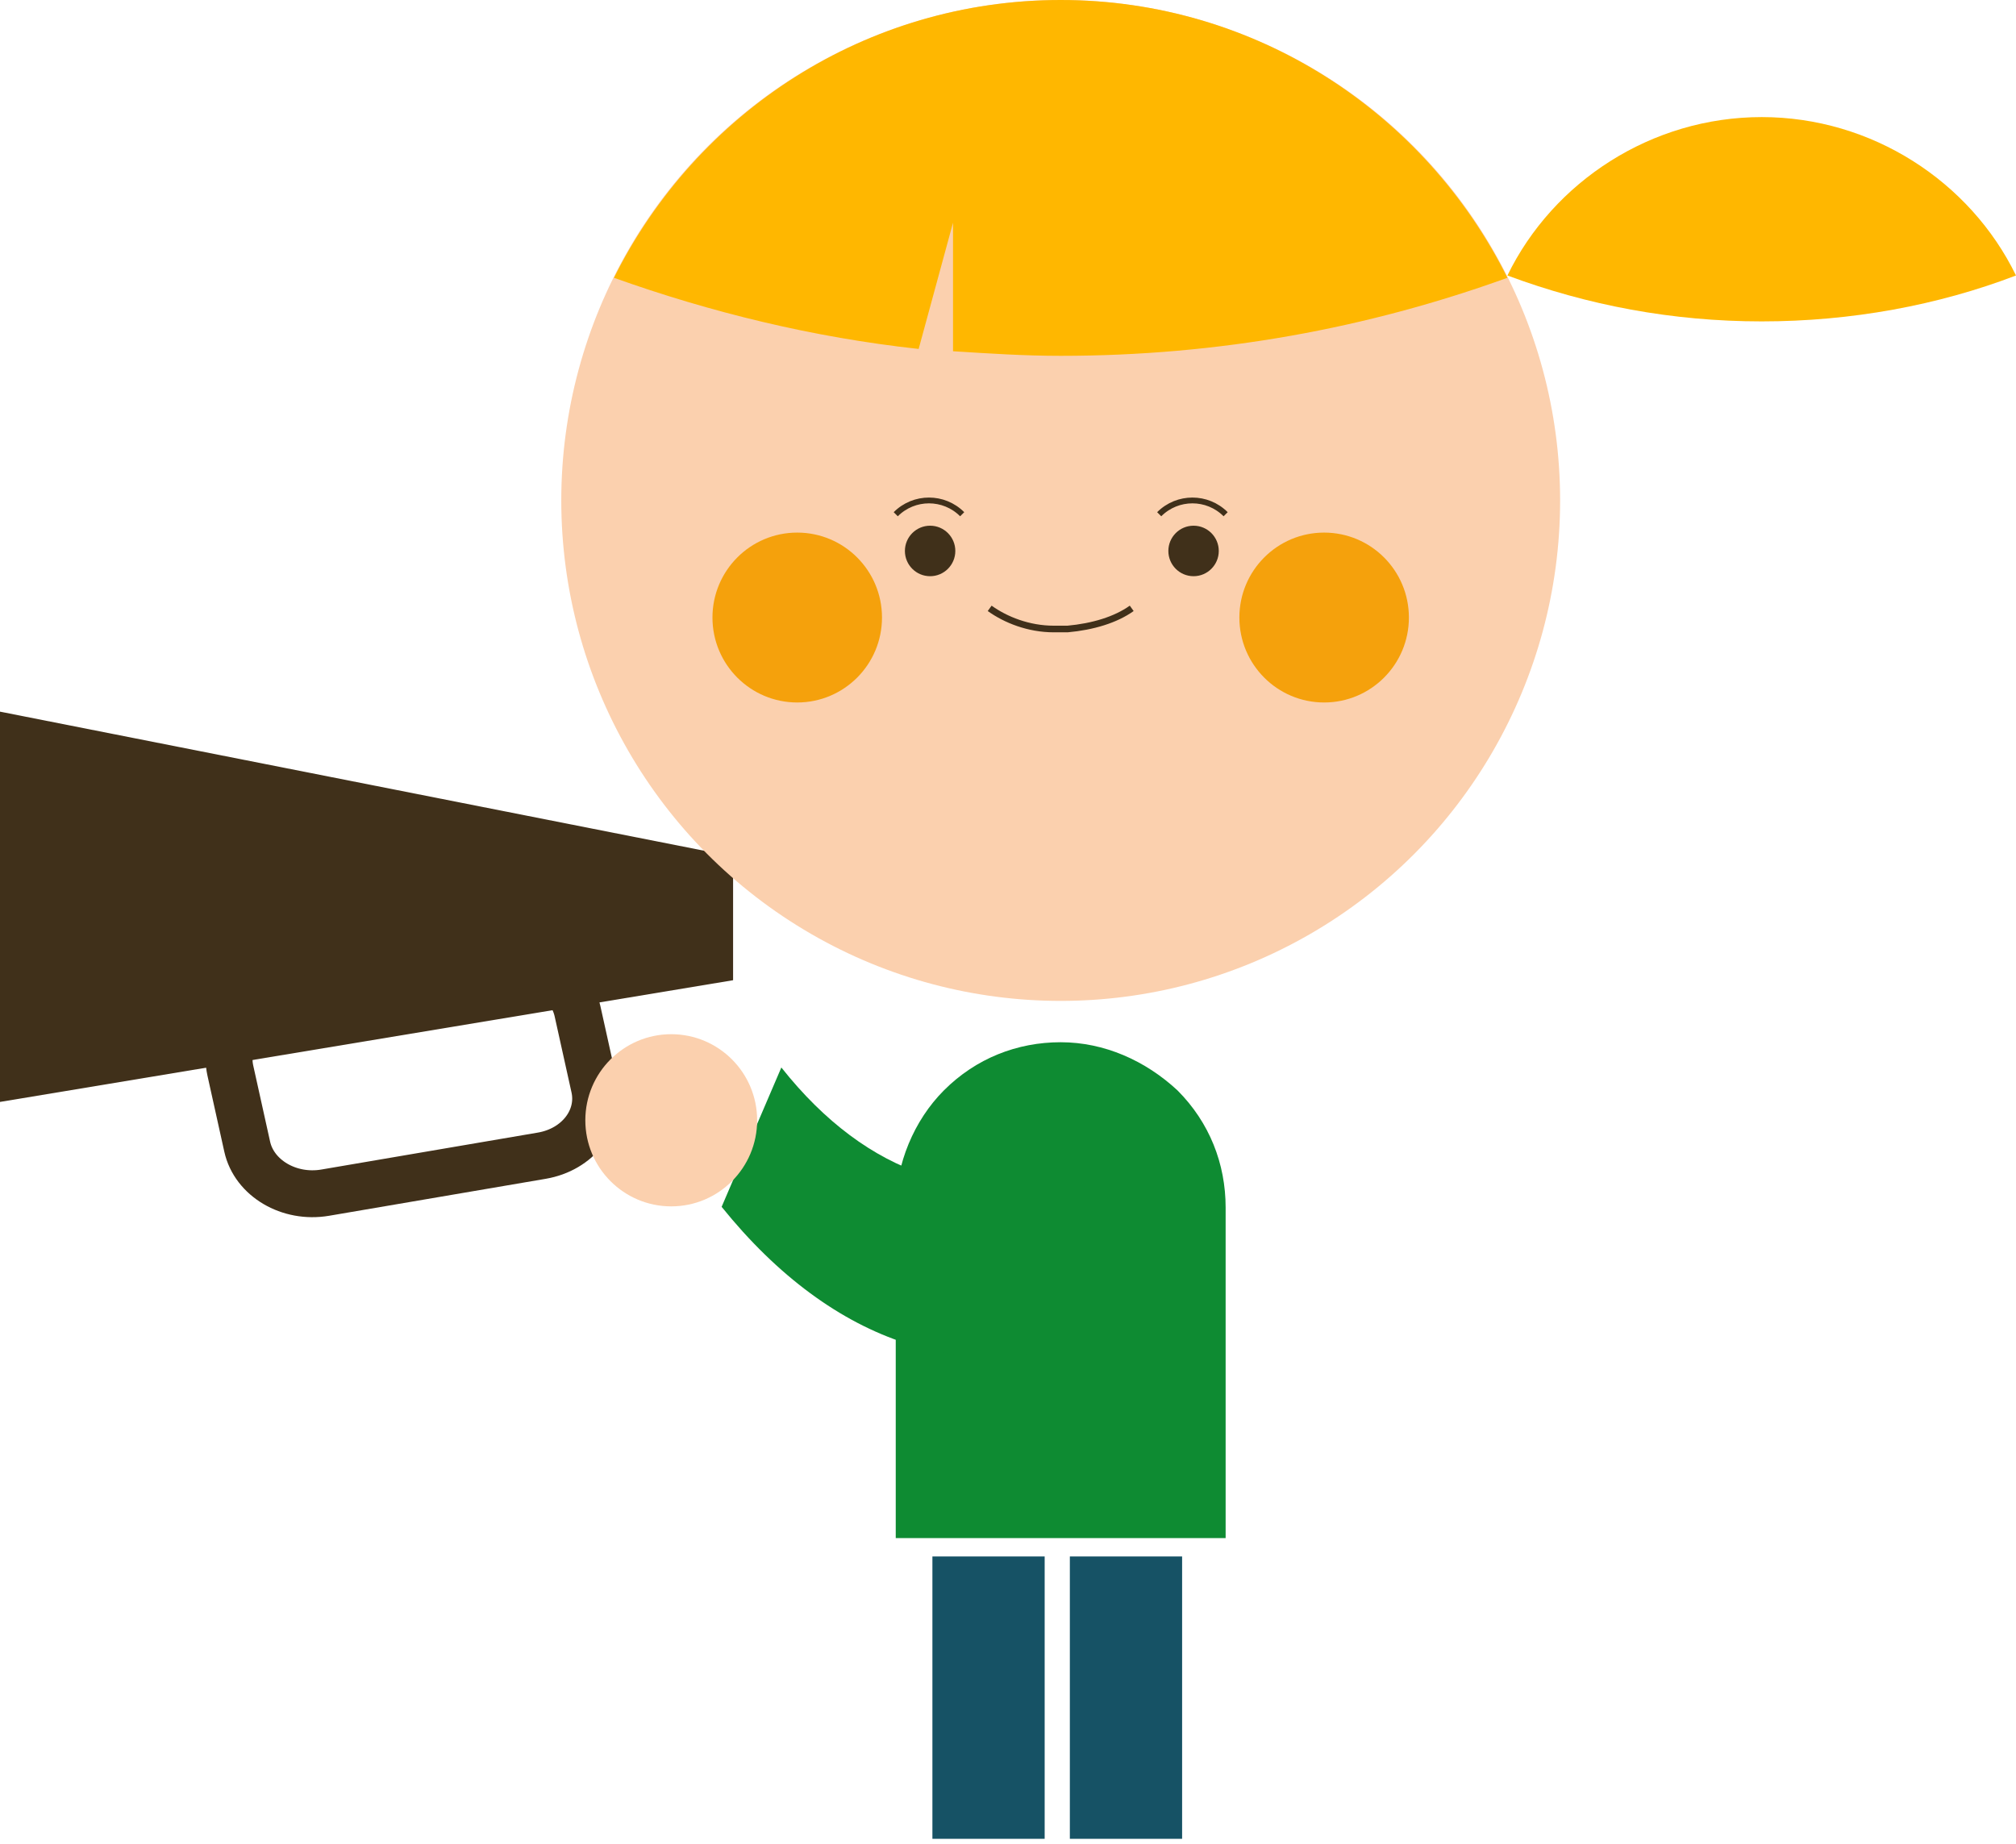 <?xml version="1.0" encoding="UTF-8" standalone="no"?>
<svg width="129px" height="118px" viewBox="0 0 129 118" version="1.1" xmlns="http://www.w3.org/2000/svg" xmlns:xlink="http://www.w3.org/1999/xlink" xmlns:sketch="http://www.bohemiancoding.com/sketch/ns">
    <!-- Generator: Sketch 3.3.2 (12043) - http://www.bohemiancoding.com/sketch -->
    <title>clara-t</title>
    <desc>Created with Sketch.</desc>
    <defs></defs>
    <g id="Page-1" stroke="none" stroke-width="1" fill="none" fill-rule="evenodd" sketch:type="MSPage">
        <g id="Full-view-Copy" sketch:type="MSArtboardGroup" transform="translate(-645, -25)">
            <g id="clara-t" sketch:type="MSLayerGroup" transform="translate(645, 25)">
                <g id="Page-1" sketch:type="MSShapeGroup">
                    <g id="clara-t">
                        <g id="Group">
                            <path d="M57.317,98.285 L57.317,77.277 C57.317,74.485 58.49,71.694 60.395,69.784 C62.448,67.727 65.086,66.699 67.872,66.699 C70.657,66.699 73.295,67.874 75.348,69.784 C77.4,71.841 78.426,74.485 78.426,77.277 L78.426,98.432 L57.317,98.432 L57.317,98.285 L57.317,98.285 Z" id="Shape" fill="#0E8B32"></path>
                            <path d="M46.176,77.233 C53.336,86.123 62.265,88.977 70.803,85.196 L69.173,74.541 C62.471,77.523 55.516,75.286 49.997,68.315 L46.176,77.233 L46.176,77.233 Z" id="Shape" fill="#0E8B32"></path>
                            <rect id="Rectangle-path" fill="#165265" x="59.663" y="99.607" width="7.183" height="18.07"></rect>
                            <rect id="Rectangle-path-Copy" fill="#165265" x="68.458" y="99.607" width="7.183" height="18.07"></rect>
                            <path d="M0,45.543 L46.909,54.809 L46.909,62.73 L0,70.519 L0,45.543 Z" id="Rectangle-3" fill="#40301A"></path>
                            <path d="M14.738,68.507 C14.291,66.488 15.784,64.534 18.107,64.138 L31.966,61.773 C34.274,61.379 36.509,62.704 36.955,64.717 L38.035,69.591 C38.482,71.611 36.988,73.565 34.666,73.961 L20.806,76.326 C18.498,76.72 16.263,75.395 15.818,73.382 L14.738,68.507 L14.738,68.507 Z" id="Rectangle-4" stroke="#40301A" stroke-width="3"></path>
                            <g transform="translate(35.182, 0)">
                                <path d="M77.547,20.568 C83.264,20.568 88.834,19.54 93.818,17.63 C90.886,11.606 84.583,7.493 77.547,7.493 C70.51,7.493 64.207,11.606 61.275,17.63 C66.406,19.54 71.83,20.568 77.547,20.568 L77.547,20.568 L77.547,20.568 Z" id="Shape" fill="#FFB700"></path>
                                <g>
                                    <ellipse id="Oval" fill="#FBD0AE" cx="32.69" cy="32.027" rx="31.957" ry="32.027"></ellipse>
                                    <ellipse id="Oval-Copy" fill="#FBD0AE" cx="7.769" cy="71.694" rx="5.497" ry="5.509"></ellipse>
                                    <path d="M25.8,14.251 L23.601,22.331 C16.858,21.596 10.261,19.98 4.105,17.777 C9.382,7.199 20.23,0 32.69,0 C45.15,0 55.998,7.199 61.275,17.777 C52.333,21.009 42.805,22.772 32.69,22.772 C30.344,22.772 28.145,22.625 25.8,22.478 L25.8,14.251 L25.8,14.251 Z" id="Shape" fill="#FFB700"></path>
                                    <g id="Oval" transform="translate(10.261, 33.79)" fill="#F5A10C">
                                        <ellipse cx="5.57" cy="5.73" rx="5.424" ry="5.436"></ellipse>
                                        <ellipse cx="39.286" cy="5.73" rx="5.424" ry="5.436"></ellipse>
                                    </g>
                                    <g id="Oval" transform="translate(21.989, 32.321)" fill="#40301A">
                                        <ellipse cx="2.345" cy="2.938" rx="1.613" ry="1.616"></ellipse>
                                        <ellipse cx="19.203" cy="2.938" rx="1.613" ry="1.616"></ellipse>
                                    </g>
                                    <path d="M28.145,38.932 C29.172,39.667 30.637,40.254 32.25,40.254 L33.13,40.254 C34.742,40.107 36.208,39.667 37.234,38.932" id="Shape" stroke="#40301A" stroke-width="0.424"></path>
                                    <path d="M26.386,32.909 C25.214,31.733 23.308,31.733 22.135,32.909" id="Shape" stroke="#40301A" stroke-width="0.371"></path>
                                    <path d="M43.244,32.909 C42.072,31.733 40.166,31.733 38.993,32.909" id="Shape" stroke="#40301A" stroke-width="0.371"></path>
                                </g>
                            </g>
                        </g>
                    </g>
                </g>
            </g>
        </g>
    </g>
</svg>